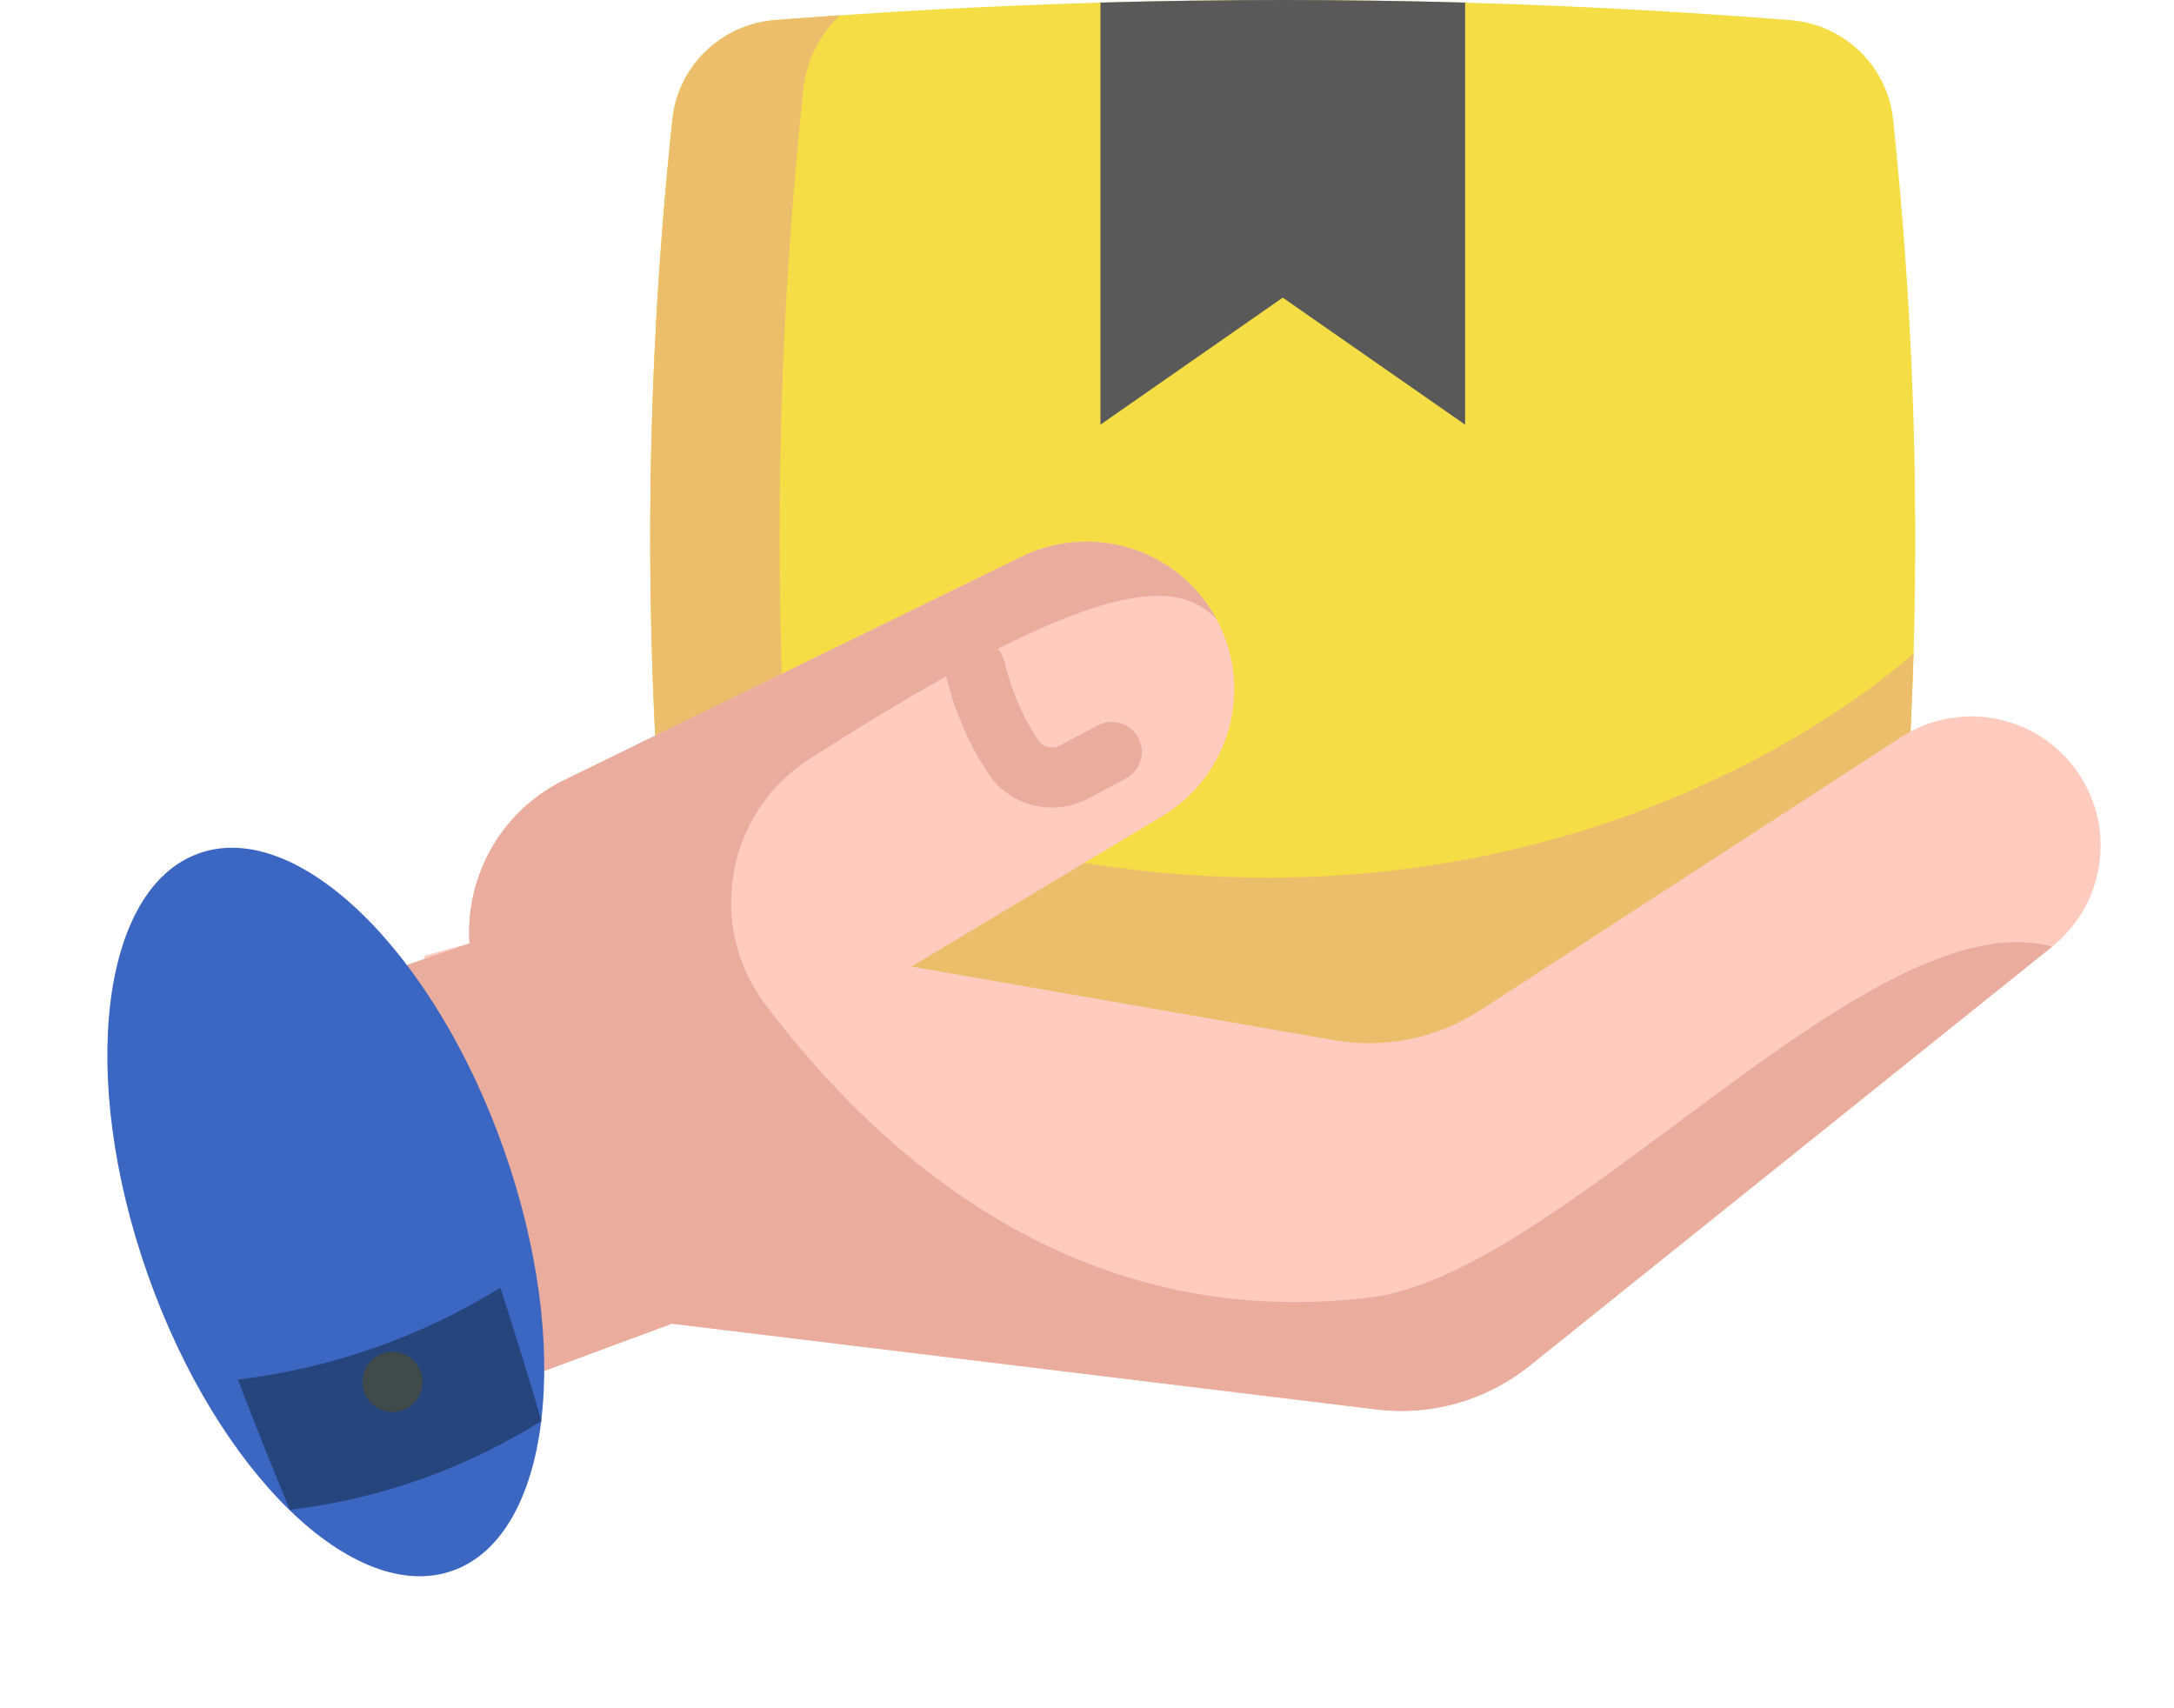 <svg width="28" height="22" viewBox="0 0 28 22" fill="none" xmlns="http://www.w3.org/2000/svg">
<path d="M24.646 8.413C24.608 9.713 24.52 11.012 24.382 12.313C24.309 13.001 23.752 13.535 23.063 13.59C18.702 13.935 14.341 13.935 9.98 13.59C9.29 13.535 8.734 13.001 8.66 12.313C8.654 12.248 8.647 12.184 8.641 12.119C8.279 8.592 8.286 5.064 8.66 1.537C8.734 0.85 9.29 0.315 9.98 0.26C11.377 0.149 12.775 0.074 14.173 0.034C15.739 -0.01 17.304 -0.01 18.87 0.034C20.268 0.074 21.666 0.149 23.063 0.26C23.752 0.315 24.309 0.85 24.382 1.537C24.625 3.829 24.713 6.121 24.646 8.413Z" fill="#F4DD45"/>
<path d="M24.646 8.412C24.608 9.712 24.52 11.012 24.382 12.312C24.309 13 23.752 13.534 23.063 13.589C18.702 13.935 14.341 13.935 9.98 13.589C9.29 13.534 8.734 13 8.66 12.312C8.654 12.247 8.647 12.183 8.641 12.118C8.889 11.325 10.002 10.482 13.962 11.113C20.659 12.18 24.646 8.412 24.646 8.412Z" fill="#ECBE6B"/>
<path d="M10.82 13.651C10.54 13.631 10.259 13.611 9.979 13.589C9.29 13.534 8.734 12.999 8.66 12.311C8.279 8.719 8.279 5.128 8.66 1.536C8.734 0.848 9.29 0.313 9.979 0.258C10.259 0.236 10.54 0.216 10.82 0.196C10.561 0.44 10.387 0.773 10.348 1.147C9.938 4.998 9.938 8.849 10.348 12.7C10.387 13.074 10.561 13.407 10.82 13.651Z" fill="#ECBE6B"/>
<path d="M18.87 0.033V5.469L16.521 3.833L14.173 5.469V0.033C15.739 -0.011 17.304 -0.011 18.87 0.033Z" fill="#595959"/>
<path d="M26.431 12.191H26.431L19.697 17.592C19.144 18.036 18.434 18.238 17.729 18.152L8.654 17.047L6.236 17.942C4.937 16.606 5.471 12.308 5.471 12.308L6.047 12.15C5.997 11.38 6.359 10.616 7.033 10.179C7.107 10.131 7.185 10.086 7.267 10.046L11.159 8.146L13.16 7.168C13.269 7.115 13.38 7.073 13.493 7.043C14.33 6.814 15.238 7.182 15.666 7.97C16.152 8.866 15.846 9.985 14.972 10.509L11.737 12.448L17.181 13.396C17.836 13.51 18.51 13.372 19.068 13.009L24.483 9.495C25.209 9.023 26.175 9.187 26.706 9.872C26.843 10.049 26.939 10.246 26.996 10.45C27.166 11.072 26.965 11.762 26.431 12.191Z" fill="#FFCBBE"/>
<path d="M17.714 16.701C13.986 17.186 11.416 14.999 9.861 12.942C9.09 11.923 9.35 10.464 10.426 9.774C14.18 7.367 15.151 7.456 15.666 7.97C15.238 7.182 14.33 6.814 13.493 7.043C13.38 7.074 13.269 7.115 13.16 7.168L11.159 8.146L8.004 9.686C8.004 9.686 8.004 9.687 8.004 9.687L7.267 10.046C6.444 10.448 5.991 11.296 6.046 12.15L4.129 12.809C4.129 12.809 4.937 16.606 6.236 17.942L8.654 17.047L17.729 18.152C18.434 18.238 19.144 18.036 19.697 17.592L26.431 12.191C24.104 11.559 20.225 16.317 17.714 16.701Z" fill="#EAAC9D"/>
<path d="M13.547 10.401C13.228 10.401 12.918 10.246 12.729 9.964C12.312 9.34 12.188 8.715 12.183 8.689C12.143 8.479 12.28 8.277 12.49 8.236C12.7 8.196 12.902 8.333 12.943 8.542C12.945 8.553 13.047 9.048 13.372 9.534C13.432 9.623 13.555 9.653 13.652 9.601L14.137 9.342C14.325 9.242 14.56 9.313 14.66 9.502C14.761 9.69 14.689 9.924 14.501 10.025L14.016 10.284C13.866 10.363 13.706 10.401 13.547 10.401Z" fill="#EAAC9D"/>
<path d="M5.828 20.229C7.093 19.782 7.389 17.351 6.488 14.8C5.587 12.248 3.83 10.542 2.565 10.989C1.299 11.435 1.003 13.866 1.904 16.418C2.806 18.97 4.562 20.676 5.828 20.229Z" fill="#3B66C1"/>
<path d="M6.974 18.3C5.978 18.921 4.898 19.303 3.733 19.445C3.502 18.889 3.279 18.329 3.064 17.768C4.278 17.618 5.405 17.224 6.445 16.585C6.629 17.154 6.806 17.726 6.974 18.3Z" fill="#26457D"/>
<path d="M5.055 18.184C5.269 18.184 5.442 18.011 5.442 17.797C5.442 17.583 5.269 17.41 5.055 17.41C4.841 17.41 4.668 17.583 4.668 17.797C4.668 18.011 4.841 18.184 5.055 18.184Z" fill="#404A4A"/>
</svg>
